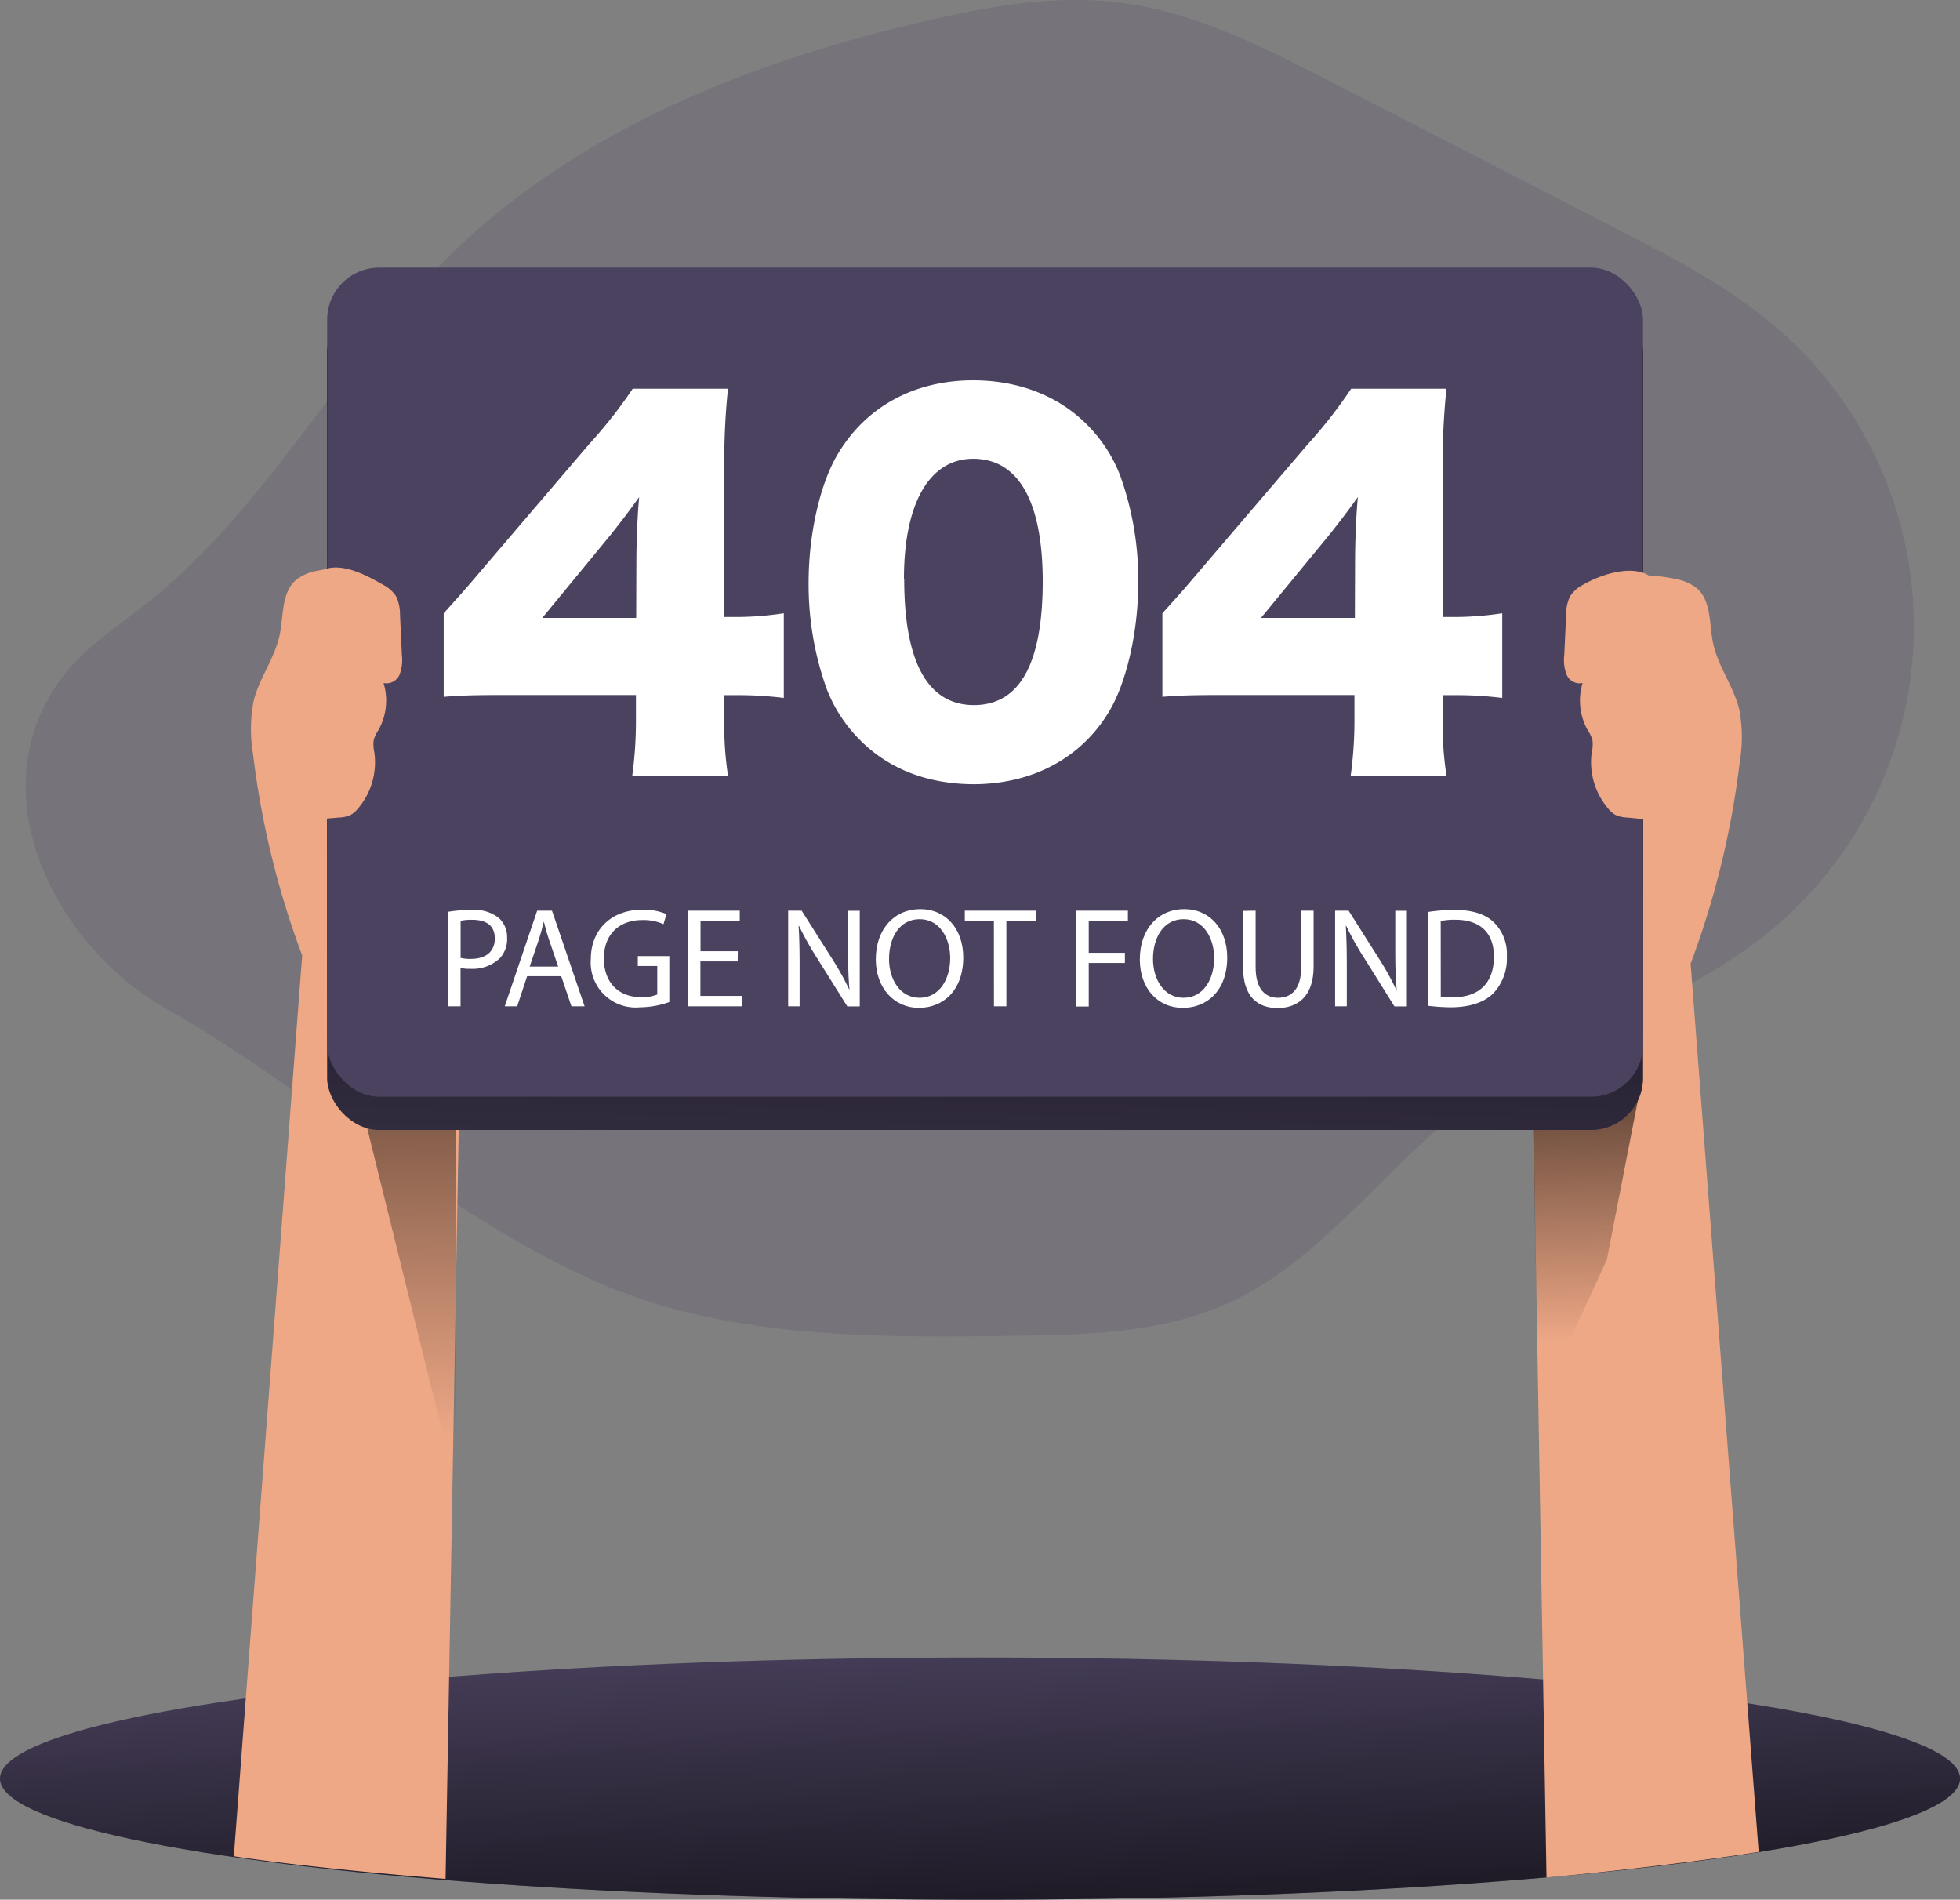 <svg id="Layer_1" data-name="Layer 1" xmlns="http://www.w3.org/2000/svg" xmlns:xlink="http://www.w3.org/1999/xlink" viewBox="0 0 315.35 305.59"><rect x="0" y="0" width="315.35" height="305.59" fill="#808080" stroke="none"/><defs><linearGradient id="linear-gradient" x1="156.72" y1="259" x2="159.63" y2="341.54" gradientUnits="userSpaceOnUse">
<stop offset="0" stop-opacity="0"/><stop offset="0.95"/></linearGradient><linearGradient id="linear-gradient-2" x1="67.7" y1="231.63" x2="64.79" y2="116.55" gradientUnits="userSpaceOnUse"><stop offset="0" stop-opacity="0"/><stop offset="0.99"/></linearGradient><linearGradient id="linear-gradient-3" x1="256" y1="215.77" x2="254.06" y2="143.58" xlink:href="#linear-gradient"/><linearGradient id="linear-gradient-4" x1="154.93" y1="238.45" x2="159.46" y2="81.77" xlink:href="#linear-gradient-2"/></defs><title>404 not found 2</title><path d="M154.3,205.44c20.68,9.09,44.07,8.95,66.66,8.65,11.85-.15,24.11-.39,34.9-5.3,15-6.83,24.74-21.49,37.9-31.41,15.11-11.41,34.45-16.33,49.1-28.32a63.39,63.39,0,0,0,1.63-96.76c-7.75-6.78-17-11.57-26.17-16.28l-46.05-23.7c-10.79-5.55-21.86-11.19-33.9-12.7C228.21-1.65,217.93.11,208,2.38,179.7,8.78,151.62,19.81,130.86,40,113,57.4,101.34,80.77,81.8,96.26c-5,3.95-10.54,7.44-14.18,12.66-13.1,18.81.17,42.84,17.19,52.48C108.38,174.74,129.59,194.59,154.3,205.44Z" transform="translate(-58.19 0.8)" fill="#4b425f" opacity="0.18" style="isolation:isolate"/><ellipse cx="157.68" cy="286.11" rx="157.68" ry="19.48" fill="#4b425f"/><ellipse cx="157.68" cy="286.11" rx="157.68" ry="19.48" fill="url(#linear-gradient)"/><path d="M129.49,95A26.4,26.4,0,0,0,109.31,91a7.65,7.65,0,0,0-3.48,1.49c-2.37,2-2,5.72-2.63,8.78-.77,3.77-3.3,7-4.21,10.72a24.15,24.15,0,0,0-.09,8.48,139.76,139.76,0,0,0,7.91,32.42l-11,144.91s11.25,1.82,34.07,3.64l2.42-138Z" transform="translate(-58.19 0.8)" fill="#eea886"/><polygon points="58.79 180.31 73.36 239.23 73.36 154.25 66.88 134.99 58.79 180.31" fill="url(#linear-gradient-2)"/><path d="M307.51,96.24a26.42,26.42,0,0,1,20.18-3.92,7.8,7.8,0,0,1,3.49,1.49c2.36,2,2,5.72,2.62,8.79.78,3.77,3.31,7,4.22,10.72a23.86,23.86,0,0,1,.08,8.47,139.12,139.12,0,0,1-7.9,32.42L341.15,297.1s-12.25,2.06-34.14,4.13l-2.35-136.48Z" transform="translate(-58.19 0.8)" fill="#eea886"/><polygon points="263.7 176.1 258.53 202.65 247.52 226.6 246.55 174.48 263.7 176.1" fill="url(#linear-gradient-3)"/><rect x="52.64" y="48.4" width="211.71" height="133.37" rx="8.37" fill="#4b425f"/><rect x="52.64" y="48.4" width="211.71" height="133.37" rx="8.37" fill="url(#linear-gradient-4)"/><rect x="52.64" y="43.05" width="211.71" height="133.37" rx="8.37" fill="#4b425f"/><path d="M129.58,97.85c3.37-3.74,3.37-3.74,7.18-8.22l16.23-19a75.55,75.55,0,0,0,7-8.9h15.33a109.89,109.89,0,0,0-.59,12.41V98.45h2.17a52,52,0,0,0,7.4-.6v13.62a59.12,59.12,0,0,0-7.33-.45h-2.24v3.74a53.39,53.39,0,0,0,.59,9.2h-15.4a66.1,66.1,0,0,0,.59-9.35V111H139.31c-4.87,0-7,.07-9.73.29Zm31-7.92c0-3.37.15-7.48.45-10.77-1.5,2.09-2.62,3.59-4.64,6.13L145.44,98.6h15.11Z" transform="translate(-58.19 0.8)" fill="#fff"/><path d="M196.67,118.35a23.66,23.66,0,0,1-5.46-8.3,49.74,49.74,0,0,1-2.92-17.13c0-7.86,1.87-16,4.72-20.72,4.56-7.63,12.34-11.82,21.76-11.82,7.26,0,13.62,2.47,18.18,7a23.53,23.53,0,0,1,5.46,8.3,49.62,49.62,0,0,1,2.92,17.2c0,7.86-1.87,16.09-4.71,20.8-4.49,7.48-12.35,11.67-21.85,11.67C207.44,125.31,201.24,122.91,196.67,118.35Zm7-26c0,13.39,3.81,20.27,11.22,20.27s11.07-6.73,11.07-20C225.92,79.75,222,73,214.77,73,207.74,73,203.63,80.13,203.63,92.32Z" transform="translate(-58.19 0.8)" fill="#fff"/><path d="M245.21,97.85c3.37-3.74,3.37-3.74,7.18-8.22l16.24-19a75.28,75.28,0,0,0,6.95-8.9h15.34a107.51,107.51,0,0,0-.6,12.41V98.45h2.17a52,52,0,0,0,7.4-.6v13.62a59.12,59.12,0,0,0-7.33-.45h-2.24v3.74a52.27,52.27,0,0,0,.6,9.2H275.51a65.93,65.93,0,0,0,.6-9.35V111H254.94c-4.86,0-7,.07-9.73.29Zm31-7.92c0-3.37.15-7.48.45-10.77-1.5,2.09-2.62,3.59-4.64,6.13L261.07,98.6h15.11Z" transform="translate(-58.19 0.8)" fill="#fff"/><path d="M130.3,145.87a22.9,22.9,0,0,1,3.81-.3,6.33,6.33,0,0,1,4.32,1.28,4.16,4.16,0,0,1,1.35,3.22,4.51,4.51,0,0,1-1.19,3.29,6.37,6.37,0,0,1-4.71,1.69,6.44,6.44,0,0,1-1.59-.14v6.17h-2Zm2,7.42a6.35,6.35,0,0,0,1.64.16c2.4,0,3.86-1.16,3.86-3.29s-1.44-3-3.63-3a8.36,8.36,0,0,0-1.87.16Z" transform="translate(-58.19 0.8)" fill="#fff"/><path d="M143,156.24l-1.6,4.84h-2l5.22-15.39H147l5.25,15.39h-2.12l-1.64-4.84Zm5-1.55-1.51-4.43c-.34-1-.57-1.92-.8-2.81h0c-.22.91-.48,1.85-.77,2.78l-1.51,4.46Z" transform="translate(-58.19 0.8)" fill="#fff"/><path d="M165.88,160.39a14.31,14.31,0,0,1-4.73.85,7.23,7.23,0,0,1-7.9-7.77c0-4.59,3.17-7.94,8.33-7.94a9.48,9.48,0,0,1,3.84.71l-.48,1.62a7.9,7.9,0,0,0-3.4-.66c-3.75,0-6.19,2.33-6.19,6.18s2.35,6.22,5.94,6.22a6.44,6.44,0,0,0,2.65-.42V154.6h-3.13V153h5.07Z" transform="translate(-58.19 0.8)" fill="#fff"/><path d="M176.88,153.86h-6v5.55h6.67v1.67h-8.66V145.69h8.32v1.67H170.9v4.86h6Z" transform="translate(-58.19 0.8)" fill="#fff"/><path d="M185,161.08V145.69h2.17l4.93,7.78a45.68,45.68,0,0,1,2.77,5l0,0c-.18-2-.23-3.92-.23-6.32v-6.44h1.88v15.39h-2l-4.89-7.81a49.59,49.59,0,0,1-2.88-5.14l-.07,0c.12,1.95.16,3.8.16,6.35v6.58Z" transform="translate(-58.19 0.8)" fill="#fff"/><path d="M213.17,153.22c0,5.3-3.22,8.11-7.15,8.11s-6.92-3.15-6.92-7.81c0-4.89,3-8.08,7.15-8.08S213.17,148.66,213.17,153.22Zm-11.94.25c0,3.29,1.78,6.24,4.91,6.24s4.93-2.9,4.93-6.4c0-3.05-1.6-6.25-4.91-6.25S201.23,150.1,201.23,153.47Z" transform="translate(-58.19 0.8)" fill="#fff"/><path d="M218.1,147.38h-4.68v-1.69h11.4v1.69h-4.71v13.7h-2Z" transform="translate(-58.19 0.8)" fill="#fff"/><path d="M231.37,145.69h8.29v1.67h-6.3v5.11h5.82v1.64h-5.82v7h-2Z" transform="translate(-58.19 0.8)" fill="#fff"/><path d="M255.64,153.22c0,5.3-3.22,8.11-7.14,8.11-4.07,0-6.92-3.15-6.92-7.81,0-4.89,3-8.08,7.14-8.08S255.64,148.66,255.64,153.22Zm-11.94.25c0,3.29,1.78,6.24,4.91,6.24s4.93-2.9,4.93-6.4c0-3.05-1.6-6.25-4.91-6.25S243.7,150.1,243.7,153.47Z" transform="translate(-58.19 0.8)" fill="#fff"/><path d="M260.21,145.69v9.11c0,3.45,1.53,4.91,3.59,4.91,2.28,0,3.74-1.51,3.74-4.91v-9.11h2v9c0,4.73-2.49,6.67-5.82,6.67-3.15,0-5.53-1.8-5.53-6.58v-9.06Z" transform="translate(-58.19 0.8)" fill="#fff"/><path d="M273,161.08V145.69h2.17l4.93,7.78a43.88,43.88,0,0,1,2.76,5l.05,0c-.18-2-.23-3.92-.23-6.32v-6.44h1.87v15.39h-2l-4.88-7.81a47.8,47.8,0,0,1-2.88-5.14l-.07,0c.11,1.95.16,3.8.16,6.35v6.58Z" transform="translate(-58.19 0.8)" fill="#fff"/><path d="M288,145.89a28.85,28.85,0,0,1,4.23-.32c2.85,0,4.89.67,6.23,1.92a7.1,7.1,0,0,1,2.17,5.53,8.12,8.12,0,0,1-2.21,6c-1.44,1.44-3.82,2.22-6.81,2.22A30.75,30.75,0,0,1,288,161Zm2,13.61a11.5,11.5,0,0,0,2,.12c4.25,0,6.55-2.38,6.55-6.53,0-3.63-2-5.94-6.23-5.94a10.79,10.79,0,0,0-2.33.21Z" transform="translate(-58.19 0.8)" fill="#fff"/><path d="M119.8,93.25a5.48,5.48,0,0,1,2.12,1.87,6.69,6.69,0,0,1,.63,3l.3,6.45a6.53,6.53,0,0,1-.37,3.14,2.27,2.27,0,0,1-2.58,1.36,9.69,9.69,0,0,1-.83,7.59,6.06,6.06,0,0,0-.75,1.56,5.79,5.79,0,0,0,.1,2,11.49,11.49,0,0,1-2.67,9.09,4.07,4.07,0,0,1-1.18,1,5,5,0,0,1-1.88.4l-2.94.25a1,1,0,0,1-1.31-.89,65.62,65.62,0,0,1-3-21.91,63,63,0,0,1,1.34-11.12c.47-2.14,1.39-5.4,3.68-6.27C113.42,89.73,117.24,91.78,119.8,93.25Z" transform="translate(-58.19 0.8)" fill="#eea886"/><path d="M312.92,93.25a5.48,5.48,0,0,0-2.12,1.87,6.69,6.69,0,0,0-.63,3l-.3,6.45a6.53,6.53,0,0,0,.37,3.14,2.27,2.27,0,0,0,2.58,1.36,9.73,9.73,0,0,0,.82,7.59,5.78,5.78,0,0,1,.76,1.56,5.57,5.57,0,0,1-.11,2,11.54,11.54,0,0,0,2.68,9.09,4.07,4.07,0,0,0,1.18,1,5,5,0,0,0,1.88.4L323,131a1,1,0,0,0,1.31-.89,65.62,65.62,0,0,0,3-21.91,62.11,62.11,0,0,0-1.35-11.12c-.46-2.14-1-4.82-3.27-5.69C319.7,90.3,315.48,91.78,312.92,93.25Z" transform="translate(-58.19 0.8)" fill="#eea886"/></svg>